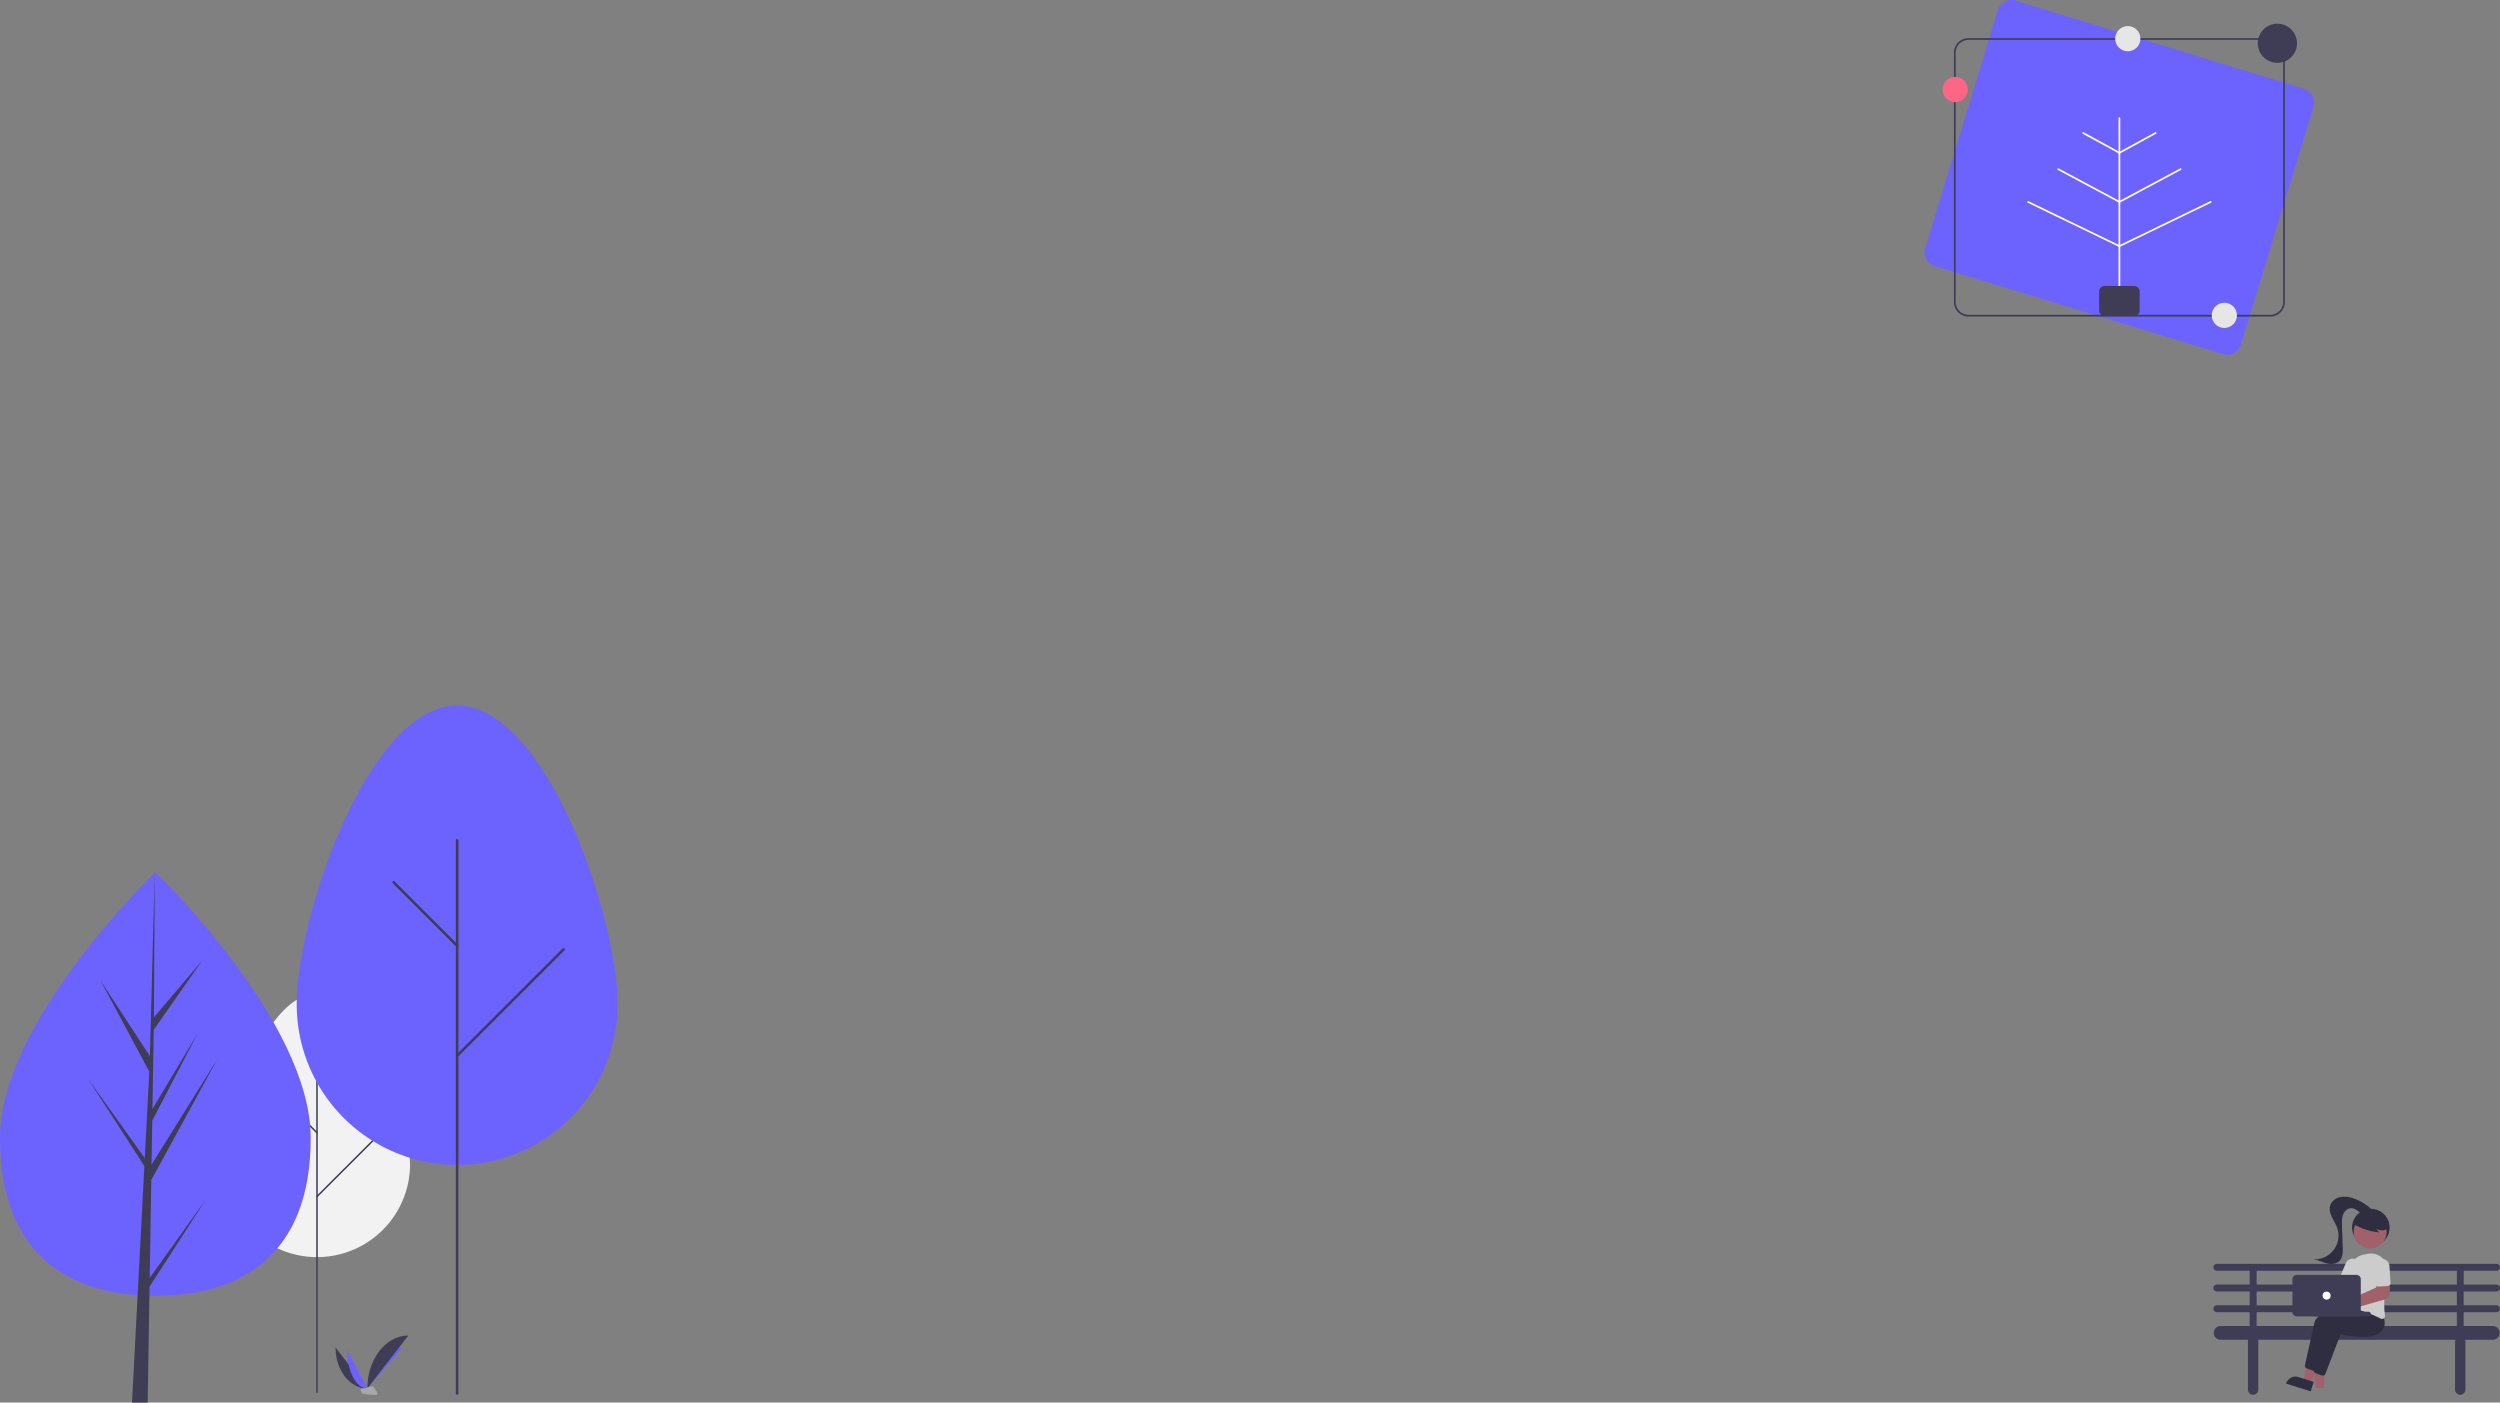 <svg xmlns="http://www.w3.org/2000/svg" viewBox="0 0 1895.06 1063.16"><rect x="0" y="0" width="1895.06" height="1063.16" fill="#808080" stroke="none"/><defs><style>.cls-1{fill:#f2f2f2;}.cls-2{fill:#3f3d56;}.cls-3{fill:#6c63ff;}.cls-4{fill:#fff;}.cls-5{fill:#ff6584;}.cls-6{fill:#e6e6e6;}.cls-7{fill:#a8a8a8;}.cls-8{fill:#2f2e41;}.cls-9{fill:#a0616a;}.cls-10{fill:#ccc;}</style></defs><g id="Layer_2" data-name="Layer 2"><g id="Layer_1-2" data-name="Layer 1"><path class="cls-1" d="M169.77,884.45c0-38.92,31.58-131.28,70.52-131.28s70.53,92.36,70.53,131.28a70.53,70.53,0,0,1-141,0Z"/><path class="cls-2" d="M240.29,1055.91a.58.58,0,0,1-.58-.58h0v-243a.58.58,0,1,1,1.16,0v243a.58.58,0,0,1-.58.58Z"/><path class="cls-2" d="M240.29,859.26a.58.58,0,0,1-.41-.17L212,831.2a.58.58,0,0,1,.82-.82l27.91,27.9a.56.56,0,0,1,0,.81A.55.55,0,0,1,240.29,859.26Z"/><path class="cls-2" d="M240.29,907.55a.58.58,0,0,1-.58-.58.63.63,0,0,1,.17-.41l46.75-46.71a.58.58,0,0,1,.82.82L240.7,907.38A.55.55,0,0,1,240.29,907.55Z"/><path class="cls-3" d="M235.53,862.61c0,88.69-52.73,119.66-117.77,119.66S0,951.3,0,862.61,117.76,661.1,117.76,661.1,235.53,773.92,235.53,862.61Z"/><polygon class="cls-2" points="113.47 968.71 114.68 894.48 164.88 802.65 114.87 882.84 115.41 849.46 150.01 783.02 115.56 840.63 115.56 840.63 116.53 780.6 153.57 727.71 116.68 771.16 117.29 661.1 113.46 806.8 113.78 800.79 76.12 743.14 113.17 812.33 109.67 879.37 109.56 877.59 66.14 816.92 109.43 883.88 108.99 892.26 108.91 892.39 108.95 893.08 100.05 1063.16 111.94 1063.16 113.37 975.31 156.55 908.52 113.47 968.71"/><path class="cls-3" d="M1688.32,268.89a10.71,10.71,0,0,1-3.14-.47l-218.7-66.75a10.79,10.79,0,0,1-7.17-13.45L1514.43,7.63A10.78,10.78,0,0,1,1527.88.47l218.7,66.75a10.79,10.79,0,0,1,7.17,13.45l-55.12,180.59A10.79,10.79,0,0,1,1688.32,268.89Z"/><path class="cls-2" d="M1720.88,240H1492.23a11.12,11.12,0,0,1-11.11-11.11V40a11.11,11.11,0,0,1,11.11-11.1h228.65A11.11,11.11,0,0,1,1732,40V228.84A11.12,11.12,0,0,1,1720.88,240ZM1492.23,30.23a9.81,9.81,0,0,0-9.8,9.8V228.84a9.8,9.8,0,0,0,9.8,9.8h228.65a9.8,9.8,0,0,0,9.8-9.8V40a9.81,9.81,0,0,0-9.8-9.8Z"/><path class="cls-4" d="M1606.56,217.74a.66.66,0,0,1-.66-.66V89.69a.66.66,0,1,1,1.31,0V217.08A.66.66,0,0,1,1606.56,217.74Z"/><path class="cls-4" d="M1606.56,187.23a.65.65,0,0,1-.29-1.24l69.25-33.52a.65.65,0,0,1,.87.3.64.64,0,0,1-.3.87h0l-69.25,33.51A.58.58,0,0,1,1606.56,187.23Z"/><path class="cls-4" d="M1606.56,153.71a.65.65,0,0,1-.66-.65.66.66,0,0,1,.35-.58l46.38-24.82a.66.66,0,0,1,.89.27.67.67,0,0,1-.27.88l-46.39,24.82A.64.64,0,0,1,1606.56,153.71Z"/><path class="cls-4" d="M1606.56,116.49a.65.65,0,0,1-.66-.66.66.66,0,0,1,.34-.57l27.44-15a.66.66,0,0,1,.89.26.67.67,0,0,1-.26.89h0l-27.44,15A.68.68,0,0,1,1606.56,116.49Z"/><path class="cls-4" d="M1606.55,187.23a.58.58,0,0,1-.28-.07L1537,153.65a.66.66,0,0,1,.57-1.18L1606.84,186a.65.65,0,0,1,.3.87A.64.64,0,0,1,1606.55,187.23Z"/><path class="cls-4" d="M1606.55,153.71a.64.64,0,0,1-.3-.08l-46.39-24.82a.65.65,0,0,1,.62-1.15l46.38,24.82a.66.66,0,0,1,.27.89A.65.65,0,0,1,1606.55,153.71Z"/><path class="cls-4" d="M1606.55,116.49a.68.68,0,0,1-.31-.08l-27.44-15a.67.67,0,0,1-.26-.89.66.66,0,0,1,.89-.26l27.44,15a.66.66,0,0,1,.26.89.67.67,0,0,1-.58.34Z"/><path class="cls-2" d="M1617.66,239.62h-22.21a4.25,4.25,0,0,1-4.25-4.25V221a4.24,4.24,0,0,1,4.25-4.24h22.21a4.24,4.24,0,0,1,4.25,4.24v14.37A4.25,4.25,0,0,1,1617.66,239.62Z"/><circle class="cls-5" cx="1482.09" cy="67.85" r="9.56"/><path class="cls-2" d="M1741.16,32.8c0,.37,0,.73,0,1.09a14.87,14.87,0,1,1-28-8,13.13,13.13,0,0,1,1.09-1.75,14.86,14.86,0,0,1,26.87,7.48C1741.14,32,1741.16,32.4,1741.16,32.8Z"/><circle class="cls-6" cx="1686.09" cy="239.03" r="9.56"/><circle class="cls-6" cx="1612.92" cy="29.31" r="9.56"/><path class="cls-3" d="M224.92,761.41c0-67.17,54.44-226.55,121.61-226.55S468.14,694.24,468.14,761.41a121.61,121.61,0,0,1-243.22,0Z"/><path class="cls-2" d="M346.53,1057.28a1,1,0,0,1-1-1V637a1,1,0,0,1,2,0v419.29A1,1,0,0,1,346.53,1057.28Z"/><path class="cls-2" d="M346.53,717.94a1,1,0,0,1-.71-.29l-48.13-48.14a1,1,0,0,1,1.41-1.41l48.14,48.13a1,1,0,0,1,0,1.42,1.05,1.05,0,0,1-.71.29Z"/><path class="cls-2" d="M346.53,801.27a1,1,0,0,1-1-1,1,1,0,0,1,.29-.71L426.43,719a1,1,0,1,1,1.43,1.41h0L347.24,801A1.05,1.05,0,0,1,346.53,801.27Z"/><path class="cls-2" d="M254.35,1021.44c0,17.18,10.78,31.08,24.1,31.08"/><path class="cls-3" d="M278.45,1052.52c0-17.37,12-31.42,26.89-31.42"/><path class="cls-3" d="M263.08,1023c0,16.32,6.88,29.52,15.37,29.52"/><path class="cls-2" d="M278.45,1052.52c0-22.19,13.9-40.16,31.08-40.16"/><path class="cls-7" d="M273.38,1052.74s3.42-.1,4.45-.83,5.25-1.61,5.51-.44,5.13,5.85,1.28,5.88-9-.6-10-1.22S273.38,1052.74,273.38,1052.74Z"/><path class="cls-2" d="M1892.44,979a2.62,2.62,0,0,0,0-5.24h-24.87V963.27h24.86a2.62,2.62,0,0,0,0-5.24h-212a2.62,2.62,0,0,0,0,5.24h24.86v10.46h-24.86a2.62,2.62,0,0,0,0,5.24h24.86v10.46h-24.86a2.62,2.62,0,0,0,0,5.24h24.86v10.46h-22.24a5.24,5.24,0,0,0,0,10.47h21.17a4.16,4.16,0,0,0-.24,1.31v36.63a3.93,3.93,0,0,0,7.85,0v-36.63a3.66,3.66,0,0,0-.24-1.31h149.63a3.66,3.66,0,0,0-.24,1.31v36.63a3.93,3.93,0,0,0,7.85,0v-36.63a4.16,4.16,0,0,0-.24-1.31h21.17a5.24,5.24,0,0,0,0-10.47h-22.25V994.67h24.86a2.62,2.62,0,0,0,0-5.24h-24.86V979Zm-181.86-15.7h151.77v10.46H1710.58Zm151.77,41.86H1710.58V994.67h151.77Zm0-15.7H1710.58V979h151.77Z"/><circle class="cls-8" cx="1797.14" cy="930.54" r="14.22"/><polygon class="cls-9" points="1761.74 1052.24 1755.52 1052.24 1752.55 1028.22 1761.75 1028.22 1761.74 1052.24"/><polygon class="cls-9" points="1752.02 1048.77 1746.08 1046.9 1750.45 1023.09 1759.22 1025.85 1752.02 1048.77"/><path class="cls-8" d="M1742.37,1043.87l11.46,3.6h0l-2.26,7.21h0l-18.68-5.86h0a7.56,7.56,0,0,1,9.48-5Z"/><path class="cls-8" d="M1754.05,1039.18a2.45,2.45,0,0,1-.8-.14l-4.58-1.72a2.29,2.29,0,0,1-1.43-2.63c1.15-5.19,5.08-22.85,7.24-32.32,2.55-11.24,39.8-13.32,41.38-13.41h.13l4.19,5.26c1.51,4.87,1,8.66-1.43,11.28-7.18,7.65-28.61,2.9-31.17,2.3l-11.39,29.91A2.28,2.28,0,0,1,1754.05,1039.18Z"/><path class="cls-8" d="M1760.65,1042.74a2.22,2.22,0,0,1-.8-.15l-4.58-1.72a2.29,2.29,0,0,1-1.43-2.63c1.16-5.19,5.09-22.84,7.24-32.32,2.55-11.23,39.8-13.32,41.38-13.4h.13l4.19,5.27c1.52,4.86,1,8.66-1.42,11.28-7.18,7.64-28.62,2.9-31.17,2.3l-11.4,29.91A2.3,2.3,0,0,1,1760.65,1042.74Z"/><path class="cls-9" d="M1747.4,969.58a4.73,4.73,0,0,1,.45.71l25.05,2.64,3.61-4.95,8.17,4.47-7.08,12-30.73-7.84a5.33,5.33,0,1,1,.1-7.54c.15.16.29.33.43.51Z"/><path class="cls-10" d="M1805.62,999.79a2.34,2.34,0,0,1-1-.25c-5-2.55-14.77-7-23.81-7.88a2.26,2.26,0,0,1-1.57-.89,2.29,2.29,0,0,1-.43-1.79c.82-4.52,2.69-16,2.45-25.25a12.49,12.49,0,0,1,9.44-12.43h0a43.4,43.4,0,0,1,5-1,12.62,12.62,0,0,1,14,14.61c-1.62,9.56-3.24,22.91-1.83,32.23a2.32,2.32,0,0,1-.92,2.21A2.27,2.27,0,0,1,1805.62,999.79Z"/><path class="cls-10" d="M1781.68,975.48a2.14,2.14,0,0,1-.9-.19l-6.53-2.82a2.29,2.29,0,0,1-1.19-3l5-11.65a5.85,5.85,0,1,1,10.74,4.62v0l-5,11.65A2.28,2.28,0,0,1,1781.68,975.48Z"/><circle class="cls-9" cx="1796.62" cy="933.87" r="12.48"/><path class="cls-8" d="M1783.92,927.74a45.07,45.07,0,0,0,19.47,6.42l-2.05-2.46a15.13,15.13,0,0,0,4.66.92,5.08,5.08,0,0,0,4.16-2,4.75,4.75,0,0,0,.31-4.38,8.94,8.94,0,0,0-2.82-3.54A16.87,16.87,0,0,0,1792,920a10.12,10.12,0,0,0-4.68,3c-1.19,1.46-3.46,2.76-2.86,4.53Z"/><path class="cls-8" d="M1798.72,917.67a38.31,38.31,0,0,0-14-9,19.6,19.6,0,0,0-10.57-1.31c-3.53.71-6.86,3.15-7.84,6.61-.81,2.82,0,5.87,1.27,8.53s2.92,5.13,3.93,7.9a18,18,0,0,1-18.13,24.16c3.46.46,6.65,2.09,10,3s7.38.81,9.9-1.62,2.71-6.74,2.59-10.44l-.58-16.48c-.1-2.8-.18-5.69.83-8.31s3.41-4.9,6.22-4.88c2.12,0,4,1.31,5.71,2.58s3.5,2.62,5.62,2.81,4.53-1.38,4.37-3.5"/><path class="cls-9" d="M1775.65,996.59a5.59,5.59,0,1,1,0-11.18,5.45,5.45,0,0,1,2.14.43h0a5.94,5.94,0,0,1,.67.33L1801.2,976l.63-6.16,9.8-.27-.06,10.27a5.53,5.53,0,0,1-4,5.25L1781,992.63a5.17,5.17,0,0,1-.18.51,5.61,5.61,0,0,1-5.16,3.45Z"/><path class="cls-10" d="M1810.8,974.57a2.33,2.33,0,0,1-.89.25l-7.1.43a2.28,2.28,0,0,1-2.42-2.14l-.78-12.68a5.84,5.84,0,1,1,11.66-.72h0l.78,12.67a2.3,2.3,0,0,1-1.25,2.18Z"/><path class="cls-2" d="M1795.37,997.87h-40.13a1.78,1.78,0,0,1-1.78-1.78h0a1.78,1.78,0,0,1,1.78-1.78h40.13a1.78,1.78,0,0,1,1.78,1.78h0A1.78,1.78,0,0,1,1795.37,997.87Z"/><path class="cls-2" d="M1737.72,994.57v-24.9a3.3,3.3,0,0,1,3.3-3.3h45.21a3.3,3.3,0,0,1,3.3,3.3v24.9a3.3,3.3,0,0,1-3.3,3.3H1741A3.3,3.3,0,0,1,1737.72,994.57Z"/><circle class="cls-4" cx="1763.62" cy="982.12" r="3.05"/></g></g></svg>